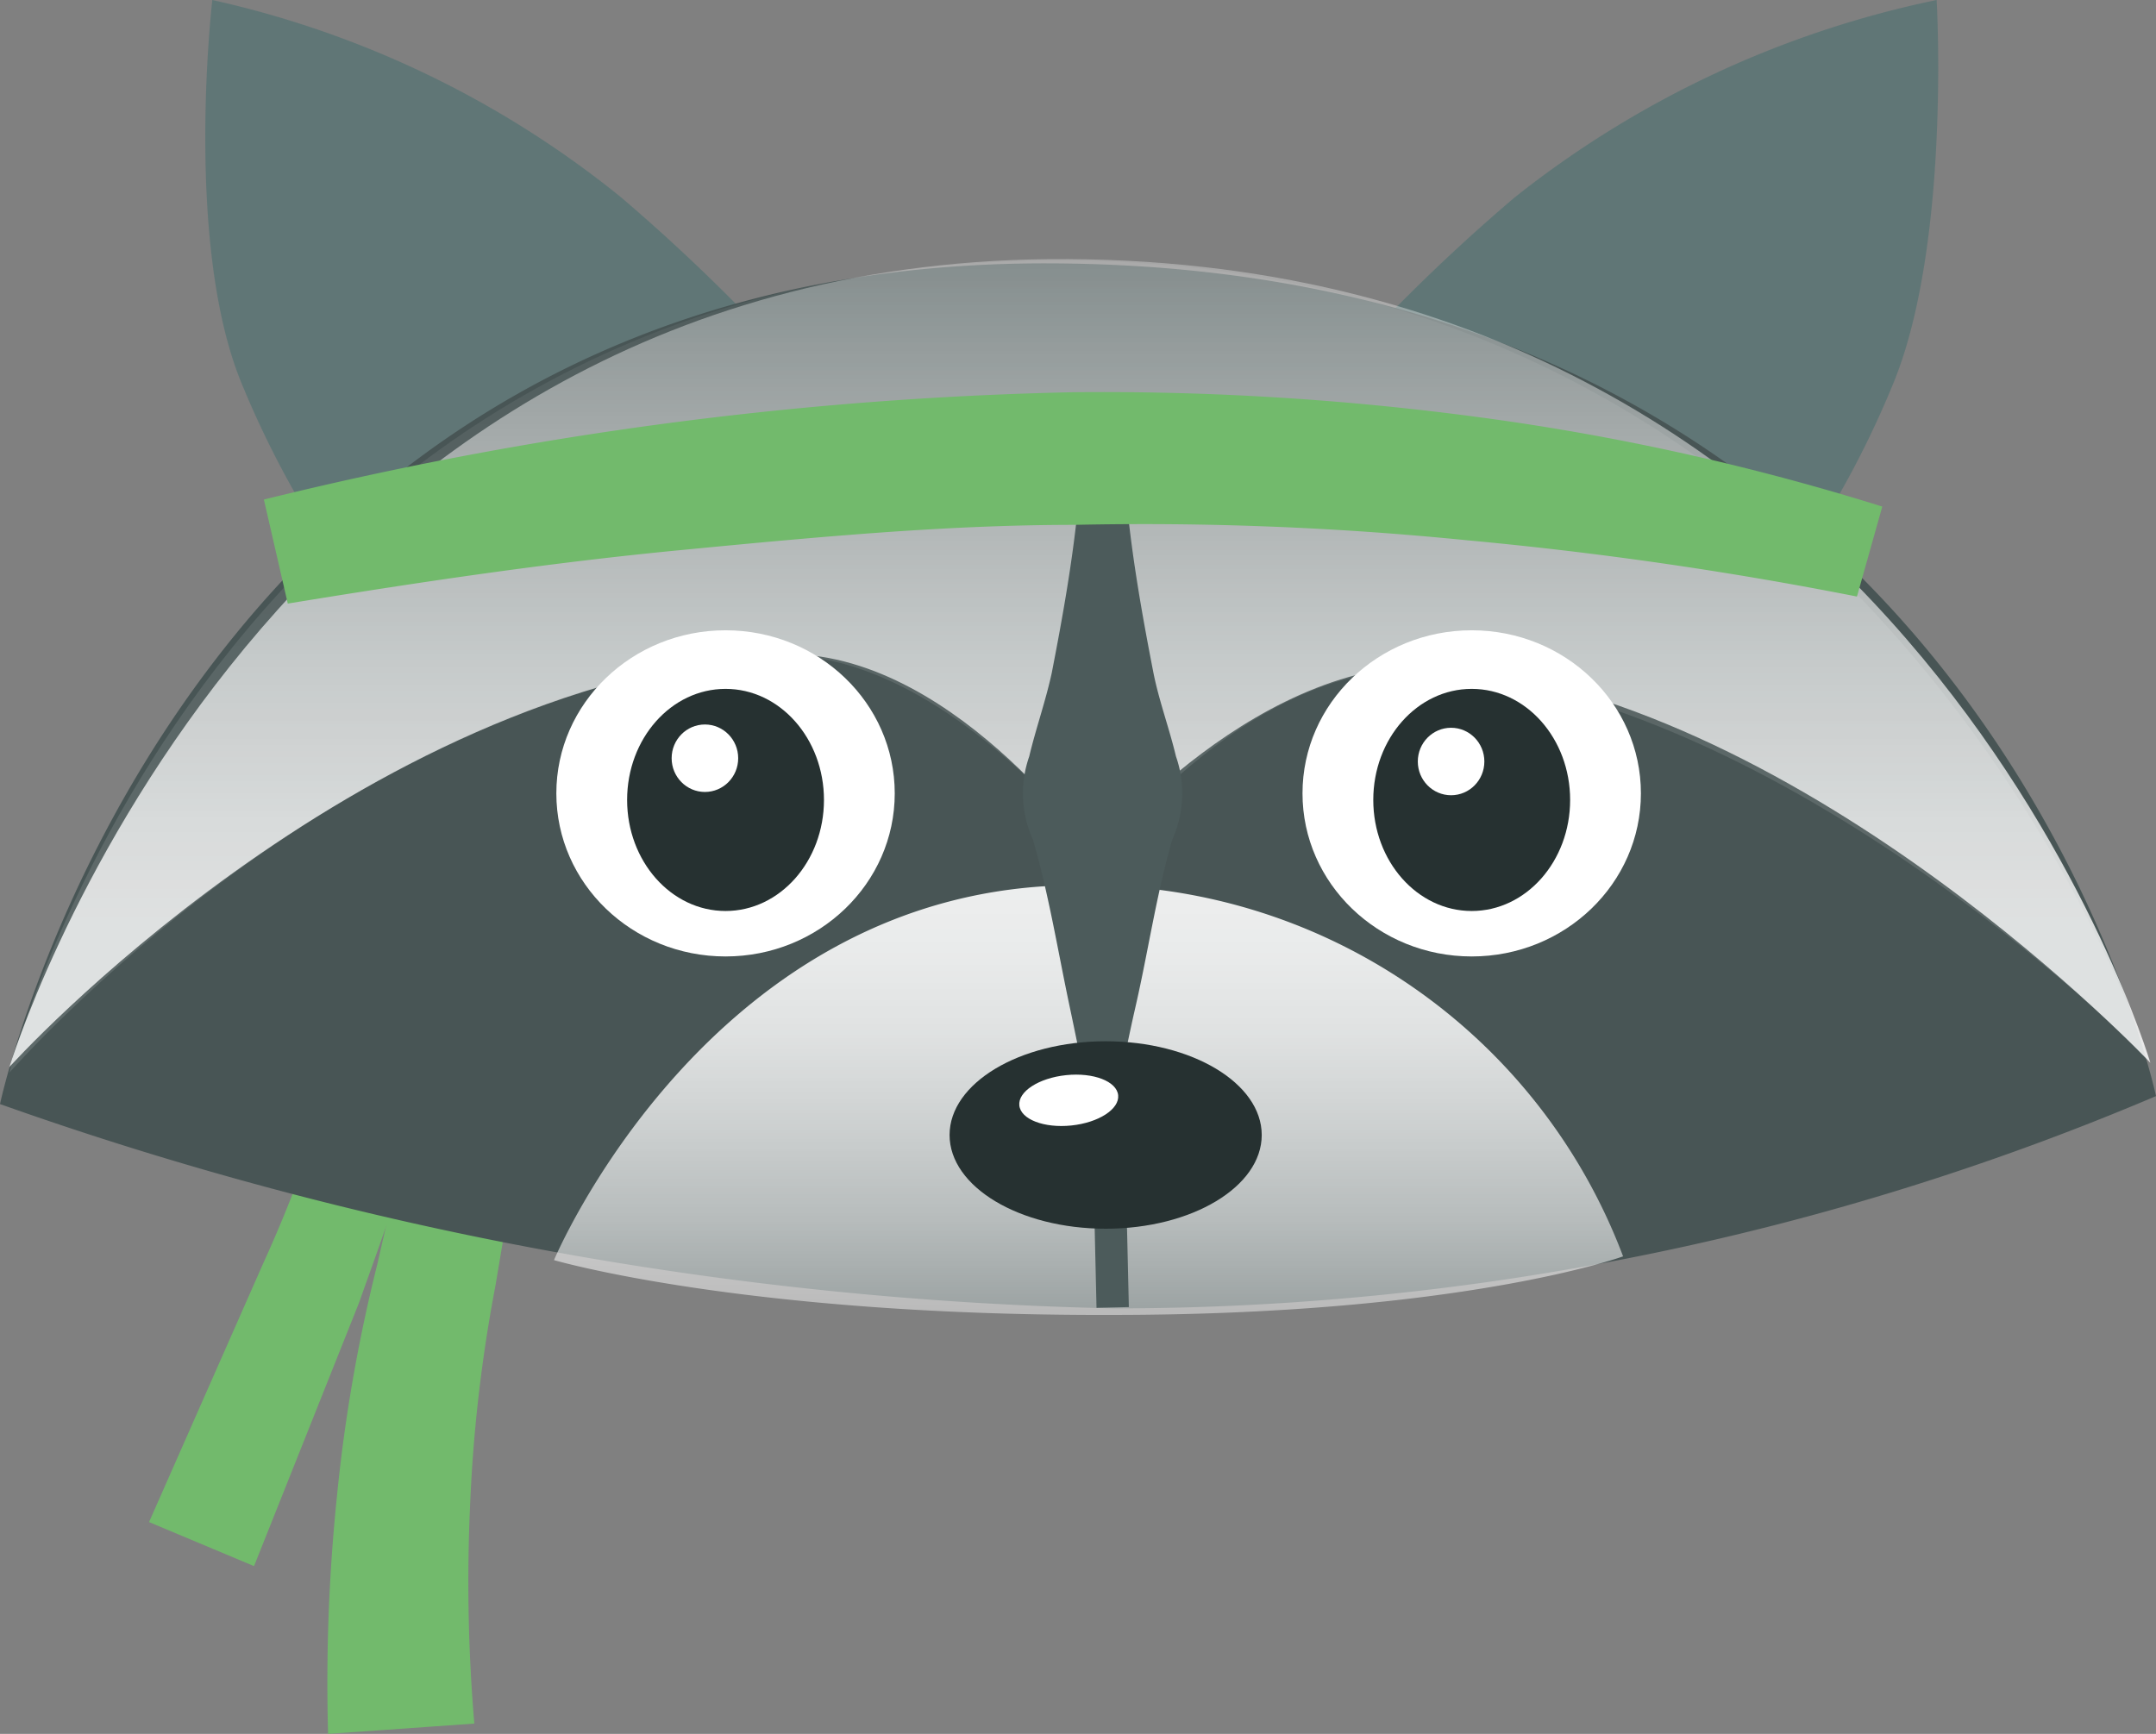 <svg xmlns="http://www.w3.org/2000/svg" xmlns:xlink="http://www.w3.org/1999/xlink" viewBox="0 0 46 37"><rect x="0" y="0" width="46" height="37" fill="#808080" stroke="none"/><defs><style>.cls-1{isolation:isolate;}.cls-2{fill:#72ba6c;}.cls-3{fill:#607676;}.cls-4{fill:#485555;}.cls-5,.cls-6{mix-blend-mode:overlay;}.cls-5{fill:url(#Unbenannter_Verlauf_76);}.cls-6{opacity:0.15;fill:url(#Unbenannter_Verlauf_76-2);}.cls-7{opacity:0.9;fill:url(#Unbenannter_Verlauf_75);}.cls-8{fill:#fff;}.cls-9{fill:#263131;}.cls-10{fill:none;stroke:#4c5b5b;stroke-miterlimit:10;stroke-width:0.69px;}.cls-11{fill:#4c5b5b;}</style><linearGradient id="Unbenannter_Verlauf_76" x1="298.66" y1="426" x2="298.66" y2="408.79" gradientTransform="translate(-0.5)" gradientUnits="userSpaceOnUse"><stop offset="0.18" stop-color="#fff" stop-opacity="0.8"/><stop offset="0.3" stop-color="#fff" stop-opacity="0.76"/><stop offset="0.51" stop-color="#fff" stop-opacity="0.65"/><stop offset="0.78" stop-color="#fff" stop-opacity="0.47"/><stop offset="1" stop-color="#fff" stop-opacity="0.3"/></linearGradient><linearGradient id="Unbenannter_Verlauf_76-2" x1="298.66" y1="426.12" x2="298.66" y2="408.75" xlink:href="#Unbenannter_Verlauf_76"/><linearGradient id="Unbenannter_Verlauf_75" x1="298.85" y1="422.14" x2="298.85" y2="431.31" gradientTransform="translate(-0.5)" gradientUnits="userSpaceOnUse"><stop offset="0" stop-color="#fff"/><stop offset="0.15" stop-color="#fff" stop-opacity="0.98"/><stop offset="0.34" stop-color="#fff" stop-opacity="0.92"/><stop offset="0.55" stop-color="#fff" stop-opacity="0.81"/><stop offset="0.78" stop-color="#fff" stop-opacity="0.67"/><stop offset="1" stop-color="#fff" stop-opacity="0.5"/></linearGradient></defs><title>racoon</title><g class="cls-1"><g id="Ebene_1" data-name="Ebene 1"><path class="cls-2" d="M287.3,421.09l-1.61,9.58a31.83,31.83,0,0,0-.54,4.68,36,36,0,0,0,.09,4.66l-3.12.22a38.83,38.83,0,0,1,.19-5.08,34,34,0,0,1,.86-4.94l2.17-9.53Z" transform="translate(-275.12 -403.23)"/><path class="cls-2" d="M284.6,425.1c-.25,1-.52,2-.82,3s-.67,2-1,2.93l-2.24,5.62-2.24-.94,2.44-5.53a28.65,28.65,0,0,0,1.08-2.73c.32-.93.62-1.89.89-2.83Z" transform="translate(-275.12 -403.23)"/><path class="cls-3" d="M283.25,416.46a20.55,20.55,0,0,1-3-5.11c-1.2-3-.6-8.12-.6-8.12a21.12,21.12,0,0,1,8.72,4.21,39.68,39.68,0,0,1,4.5,4.51Z" transform="translate(-275.12 -403.23)"/><path class="cls-3" d="M312.54,416.46a20.35,20.35,0,0,0,3-5.11c1.2-3,.9-8.12.9-8.12a21.46,21.46,0,0,0-9,4.21,39.3,39.3,0,0,0-4.51,4.51Z" transform="translate(-275.12 -403.23)"/><path class="cls-4" d="M275.12,426.79a75.81,75.81,0,0,0,23.76,4.36,56.83,56.83,0,0,0,22.24-4.53s-3.74-17.74-23.66-17.77C278.93,408.82,275.12,426.79,275.12,426.79Z" transform="translate(-275.12 -403.23)"/><path class="cls-5" d="M275.32,426s7.33-8.14,16.29-8.8c3.7-.27,6.85,4.26,6.85,4.26s3.59-4.41,7.65-4c7.7.82,14.89,8.45,14.89,8.45s-5.12-17.32-23.52-17.15C280.48,408.94,275.32,426,275.32,426Z" transform="translate(-275.12 -403.23)"/><path class="cls-6" d="M275.32,426.12s7.2-8.25,16.16-8.9c3.7-.27,7.13,4.32,7.13,4.32s3.31-4.47,7.36-4c7.71.83,15,8.31,15,8.31s-5.5-17.12-23.33-17.06C279.69,408.81,275.32,426.12,275.32,426.12Z" transform="translate(-275.12 -403.23)"/><path class="cls-7" d="M286.94,430.12s3.35-8,11.17-8a12.24,12.24,0,0,1,11.64,7.92s-3.42,1.25-10.93,1.25C291,431.31,286.94,430.12,286.94,430.12Z" transform="translate(-275.12 -403.23)"/><ellipse class="cls-8" cx="15.48" cy="16.93" rx="3.61" ry="3.48"/><ellipse class="cls-9" cx="15.48" cy="17.07" rx="2.1" ry="2.37"/><ellipse class="cls-8" cx="31.4" cy="16.93" rx="3.61" ry="3.48"/><ellipse class="cls-9" cx="31.4" cy="17.07" rx="2.1" ry="2.37"/><line class="cls-10" x1="23.67" y1="24.88" x2="23.74" y2="27.9"/><path class="cls-11" d="M298.64,428.25c-.22-1.18-.45-2.37-.7-3.55s-.44-2.37-.78-3.55a2.39,2.39,0,0,1-.08-1.78c.14-.59.35-1.18.48-1.78.23-1.18.44-2.36.56-3.55h1.05c.12,1.19.33,2.37.56,3.55.12.6.34,1.19.48,1.78a2.39,2.39,0,0,1-.08,1.78c-.34,1.18-.51,2.37-.78,3.55S298.87,427.07,298.64,428.25Z" transform="translate(-275.12 -403.23)"/><ellipse class="cls-9" cx="23.59" cy="24.22" rx="3.33" ry="2"/><path class="cls-2" d="M280.75,413.89A79,79,0,0,1,298,411.6a60.47,60.47,0,0,1,8.73.54,51.68,51.68,0,0,1,8.55,1.9l-.54,1.92a81.89,81.89,0,0,0-8.31-1.2,69.16,69.16,0,0,0-8.39-.33c-2.79,0-5.6.27-8.41.54s-5.62.69-8.37,1.14Z" transform="translate(-275.12 -403.23)"/><ellipse class="cls-8" cx="297.9" cy="426.74" rx="1.06" ry="0.54" transform="translate(-317.66 -370.14) rotate(-5.94)"/><ellipse class="cls-8" cx="15.04" cy="16.18" rx="0.71" ry="0.72"/><ellipse class="cls-8" cx="30.96" cy="16.25" rx="0.71" ry="0.72"/></g></g></svg>
